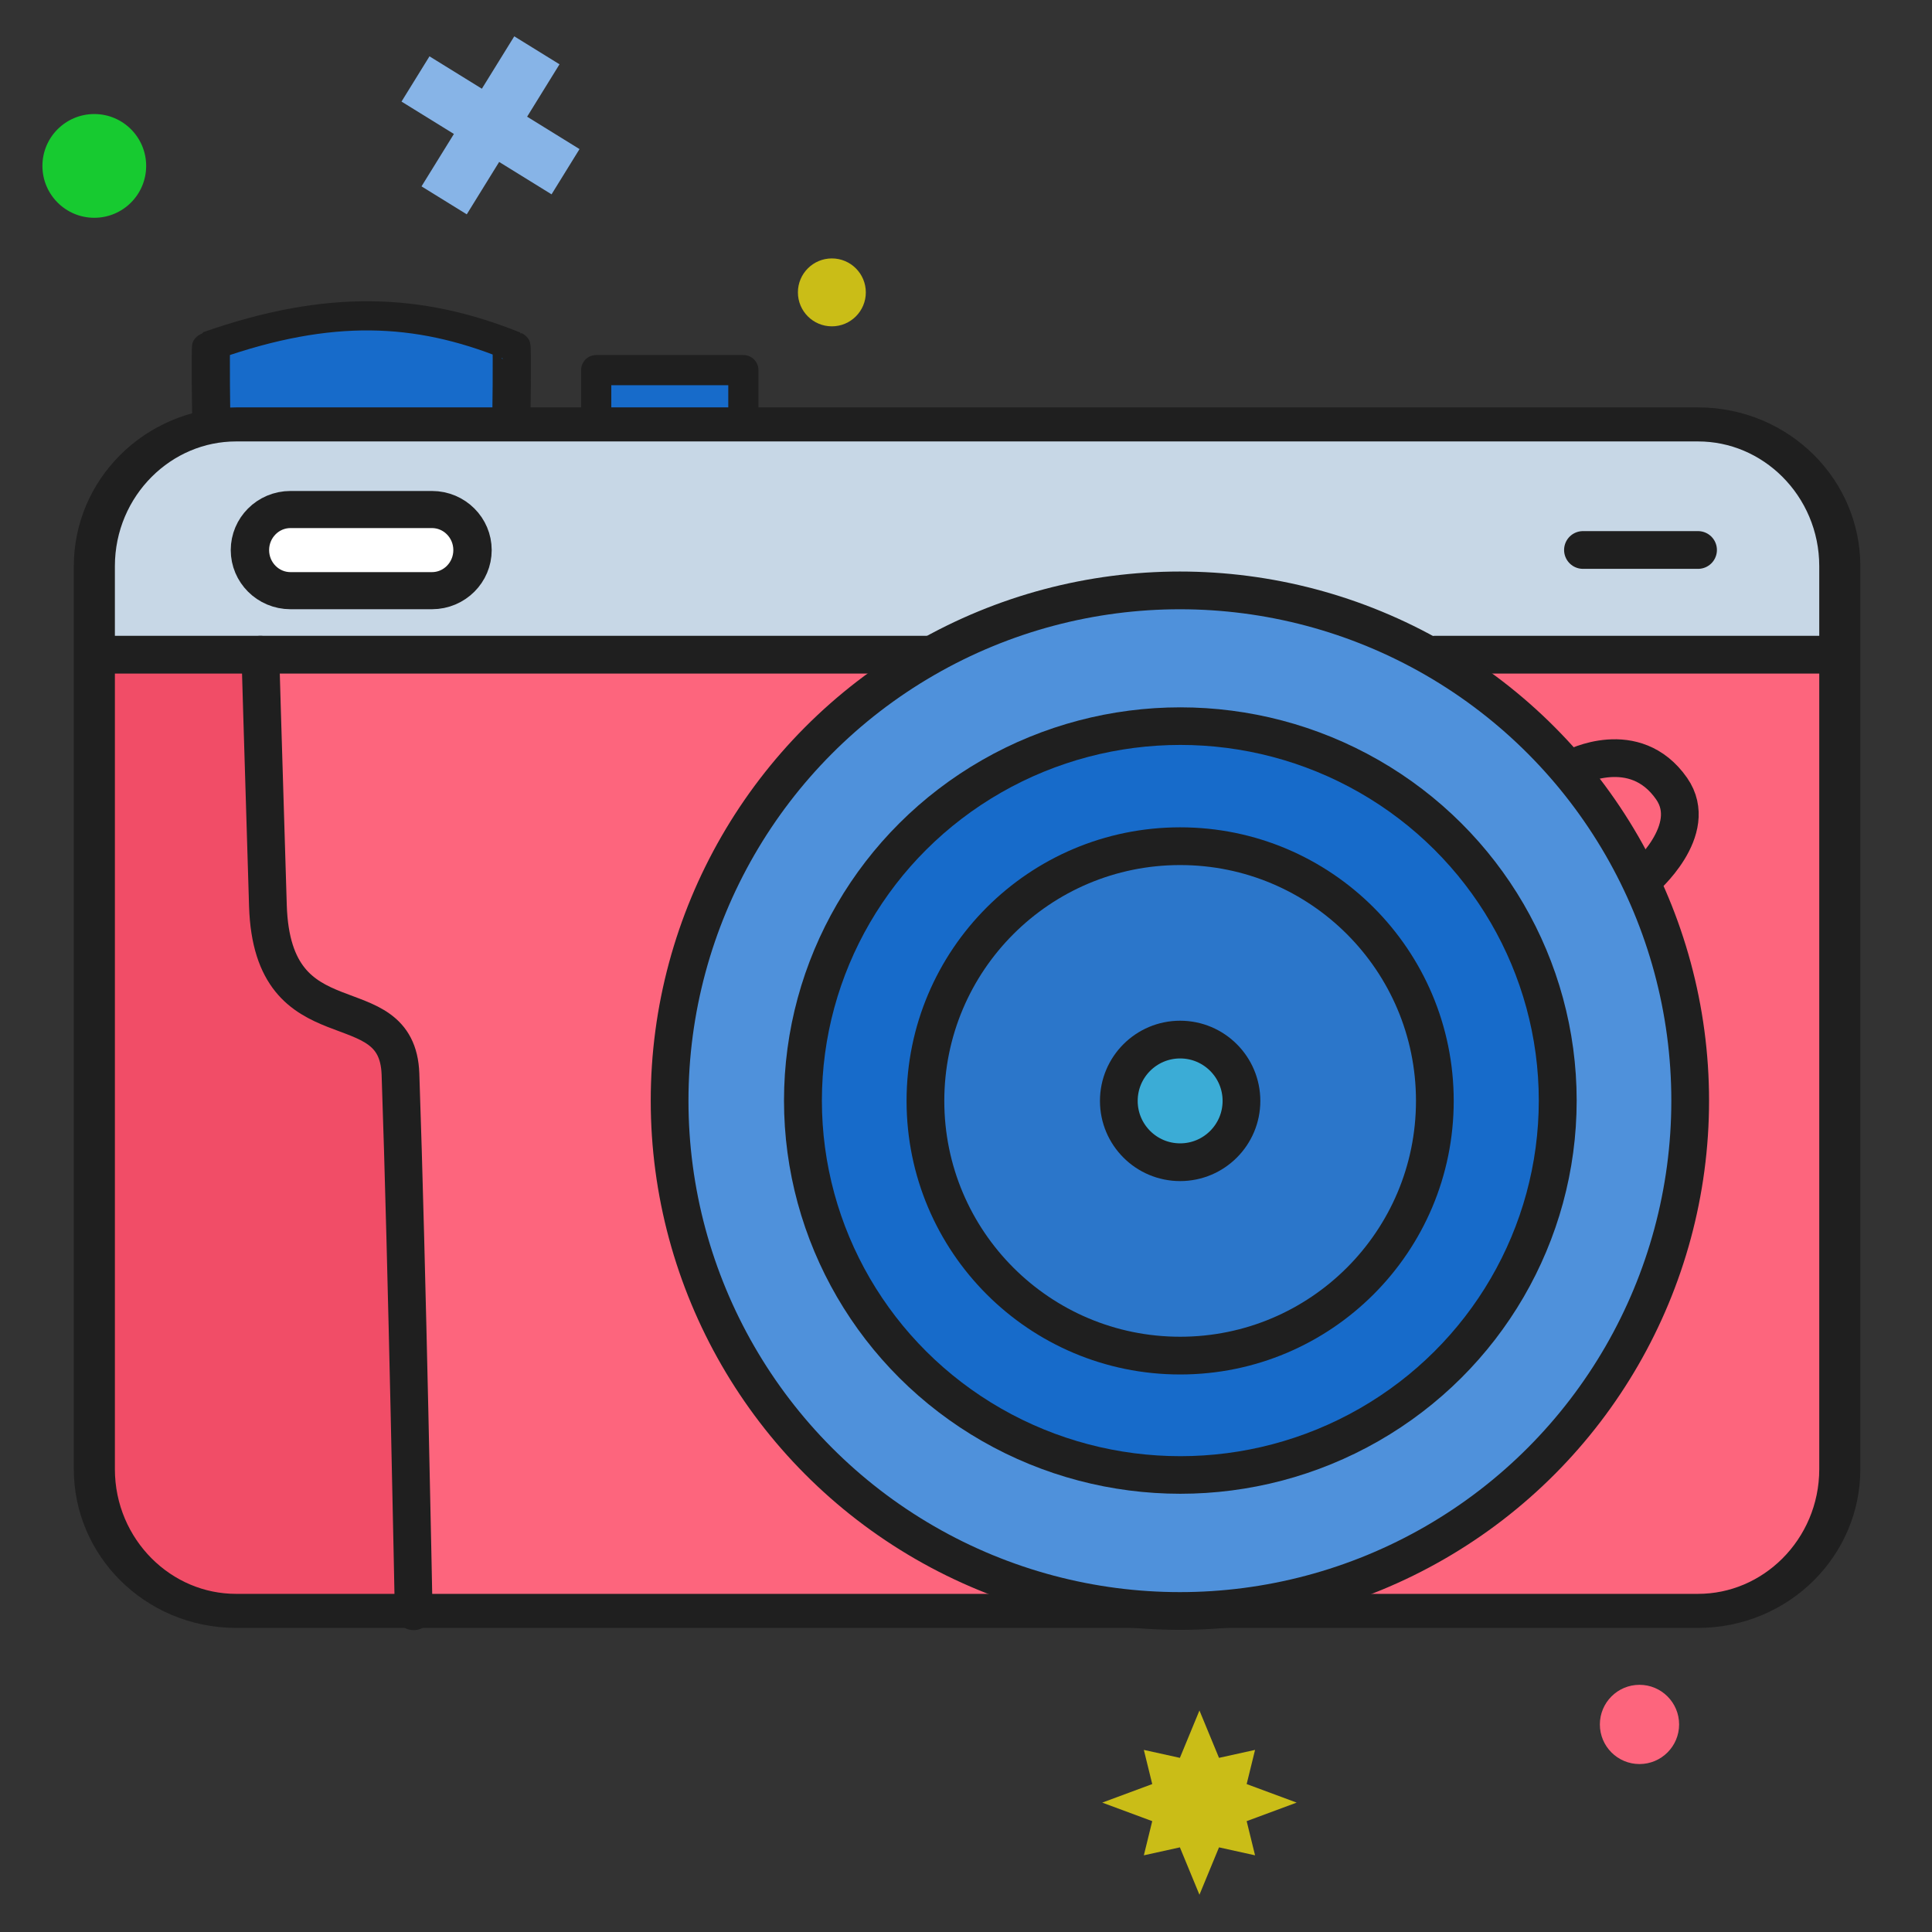 <?xml version="1.0" encoding="UTF-8" standalone="no"?>
<!DOCTYPE svg PUBLIC "-//W3C//DTD SVG 1.1//EN" "http://www.w3.org/Graphics/SVG/1.1/DTD/svg11.dtd">
<svg width="100%" height="100%" viewBox="0 0 1024 1024" version="1.1" xmlns="http://www.w3.org/2000/svg" xmlns:xlink="http://www.w3.org/1999/xlink" xml:space="preserve" xmlns:serif="http://www.serif.com/" style="fill-rule:evenodd;clip-rule:evenodd;stroke-linecap:round;stroke-linejoin:round;stroke-miterlimit:1.5;">
    <rect x="0" y="0" width="1024" height="1024" fill="#333333" stroke="none"/>
    <g id="Light">
        <path d="M50,347L50,784L57,807L67,825L80,838L100,849L124,854L908,854L923,850L942,841L957,828L966,813L971,802L975,783L975,347L50,347Z" style="fill:rgb(253,101,125);"/>
        <path d="M50,347L51.5,788L60,813L69,829L85,842L105,854L219,854L212,556L191.498,539.5L165,527L149,512L138,479L138,347L50,347Z" style="fill:rgb(241,77,103);"/>
    </g>
    <g id="Camera-frame" serif:id="Camera frame">
        <path d="M50,346L975,345L975,281L963,257L950,243L927,231L905,225L111,225L87,237L68,251L57,270L50,290L50,346Z" style="fill:rgb(199,215,230);"/>
        <path d="M834,407C834,407 866.398,389.849 886,418C901.38,440.087 871,466 871,466" style="fill:none;stroke:rgb(31,31,31);stroke-width:20px;"/>
        <path d="M138,347C138,347 138.976,381.797 142,480C144.346,556.193 210.569,520.752 212.258,569.258C215.713,668.462 219.258,854 219.258,854" style="fill:none;stroke:rgb(31,31,31);stroke-width:20px;"/>
        <path d="M50,347L494,347" style="fill:none;stroke:rgb(31,31,31);stroke-width:20px;"/>
        <path d="M760.5,347L975,347" style="fill:none;stroke:rgb(31,31,31);stroke-width:20px;"/>
        <path d="M839,291.5L900,291.5" style="fill:none;stroke:rgb(31,31,31);stroke-width:20px;"/>
        <g transform="matrix(0.967,0,0,0.935,-0.978,20.413)">
            <path d="M260,290C260,302.694 250.04,313 237.771,313L160.229,313C147.96,313 138,302.694 138,290C138,277.306 147.96,267 160.229,267L237.771,267C250.04,267 260,277.306 260,290Z" style="fill:white;stroke:rgb(31,31,31);stroke-width:21.03px;"/>
        </g>
        <rect x="316" y="196.173" width="78" height="28.827" style="fill:rgb(23,107,202);stroke:rgb(31,31,31);stroke-width:16px;"/>
        <g transform="matrix(1,0,0,0.764,0,53.182)">
            <path d="M271,170C271.615,170.323 271,225 271,225L112,225C112,225 111.375,170.286 112,170C174.489,141.374 221.511,143.993 271,170Z" style="fill:rgb(23,107,202);stroke:rgb(31,31,31);stroke-width:20.23px;"/>
        </g>
        <g transform="matrix(1.18,0,0,0.978,-5.453,-0.97)">
            <path d="M831,307.825L831,797.175C831,839.576 802.458,874 767.303,874L110.697,874C75.542,874 47,839.576 47,797.175L47,307.825C47,265.424 75.542,231 110.697,231L767.303,231C802.458,231 831,265.424 831,307.825Z" style="fill:none;stroke:rgb(31,31,31);stroke-width:18.45px;"/>
        </g>
        <g transform="matrix(1.762,0,0,1.762,-446.808,-331.971)">
            <circle cx="608.5" cy="519.5" r="153.5" style="fill:rgb(79,145,219);stroke:rgb(31,31,31);stroke-width:11.35px;"/>
        </g>
        <g transform="matrix(1.27,0,0,1.26,-200.532,-145.594)">
            <circle cx="650.5" cy="578.5" r="157.5" style="fill:rgb(23,107,202);stroke:rgb(31,31,31);stroke-width:15.81px;"/>
        </g>
        <g transform="matrix(1,0,0,1,-45.5,-37.5)">
            <circle cx="671" cy="621" r="135" style="fill:rgb(43,118,202);stroke:rgb(31,31,31);stroke-width:20px;"/>
        </g>
        <g transform="matrix(1,0,0,1,-7,-8)">
            <circle cx="632.5" cy="591.5" r="32.5" style="fill:rgb(59,172,214);stroke:rgb(31,31,31);stroke-width:20px;"/>
        </g>
    </g>
    <g transform="matrix(1.571,0,0,1.571,-30.929,-66.806)">
        <circle cx="51.5" cy="98.5" r="17.5" style="fill:rgb(23,202,48);"/>
    </g>
    <g transform="matrix(1.565,0,0,1.565,-239.087,-77.435)">
        <circle cx="434.5" cy="148.5" r="11.5" style="fill:rgb(202,189,23);"/>
    </g>
    <g transform="matrix(1.369,-0.323,0.323,1.369,-37.412,6.525)">
        <path d="M212.413,59.413L226.587,73.587L210.174,90L226.587,106.413L212.413,120.587L196,104.174L179.587,120.587L165.413,106.413L181.826,90L165.413,73.587L179.587,59.413L196,75.826L212.413,59.413Z" style="fill:rgb(135,180,231);"/>
    </g>
    <g transform="matrix(1.12,0,0,1.149,36.533,-161.983)">
        <path d="M535,930L544.255,951.857L561.315,948.187L557.343,963.949L581,972.5L557.343,981.051L561.315,996.813L544.255,993.143L535,1015L525.745,993.143L508.685,996.813L512.657,981.051L489,972.5L512.657,963.949L508.685,948.187L525.745,951.857L535,930Z" style="fill:rgb(202,189,23);"/>
    </g>
    <g transform="matrix(1.826,0,0,1.826,75.565,642.826)">
        <circle cx="434.5" cy="148.5" r="11.5" style="fill:rgb(253,101,125);"/>
    </g>
</svg>
